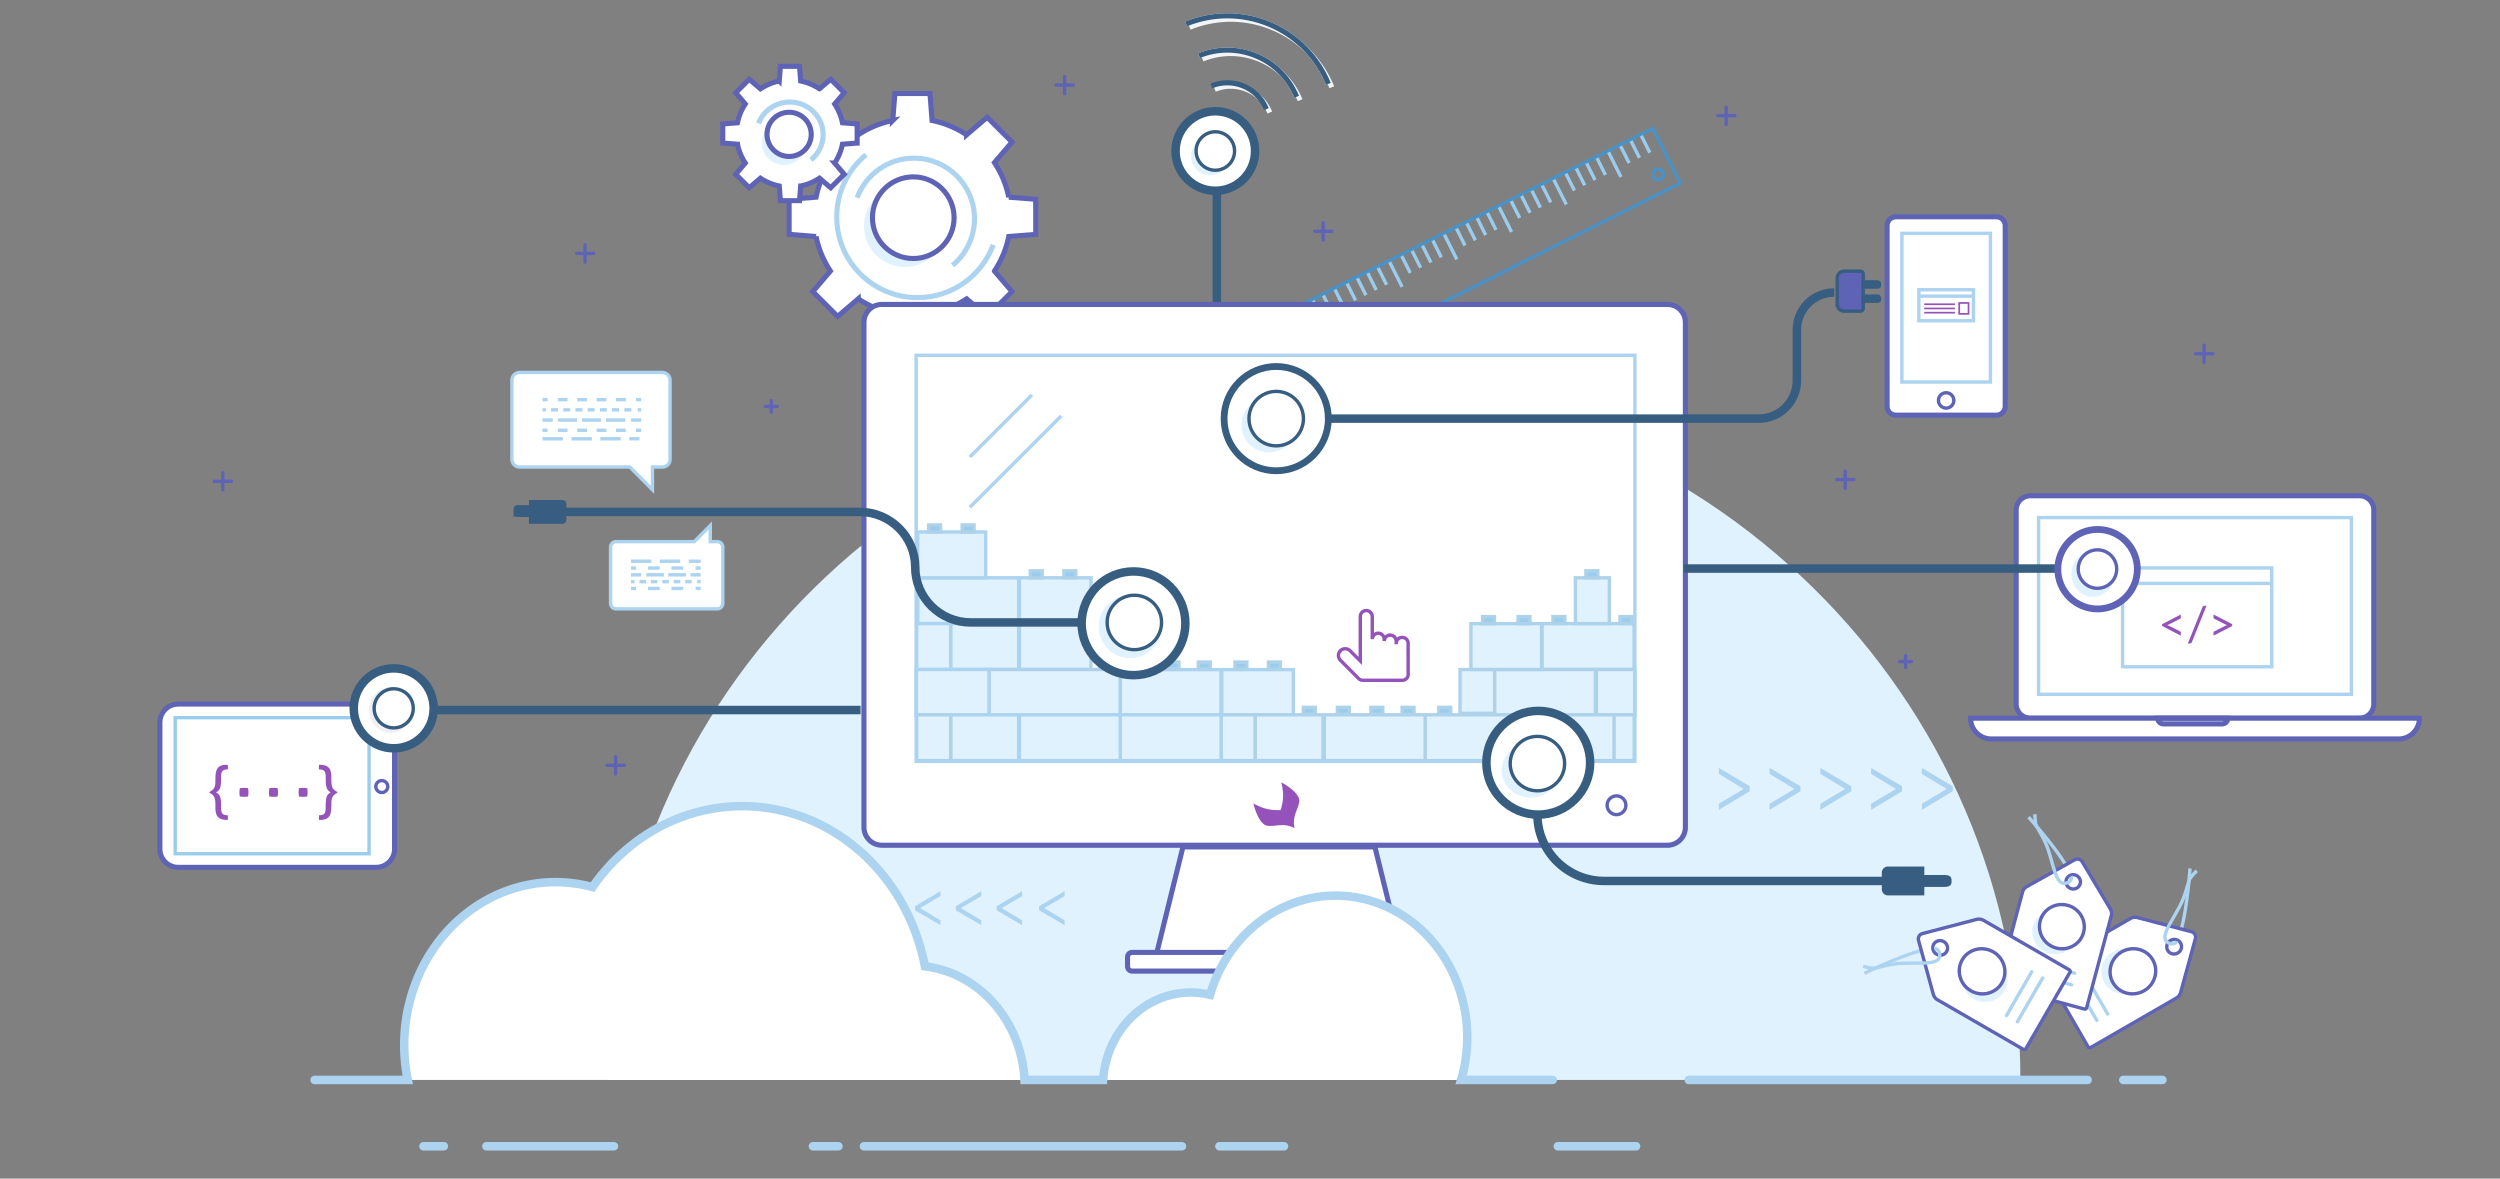 <svg width="1470" height="693" xmlns="http://www.w3.org/2000/svg">
  <rect width="100%" height="100%" fill="#808080" stroke="none"/>
  <g fill="none" fill-rule="evenodd">
    <path d="M357 635c0-225.884 186.026-409 415.5-409S1188 409.116 1188 635H357z" fill="#E1F2FF" fill-rule="nonzero"/>
    <g stroke-width="2">
      <path stroke="#4992C7" d="M987.985 107.674L696.69 253.936l-16.154-32.173L971.831 75.502z"/>
      <path d="M688.463 218.782l7.3 14.54M695.578 215.21l4.971 9.899M701.662 212.155l4.971 9.9M707.746 209.1l4.97 9.9M713.83 206.046l4.97 9.899M720.635 202.629l7.3 14.539M727.75 199.056l4.971 9.899M733.834 196.001l4.971 9.899M739.918 192.946l4.971 9.9M746.002 189.892l4.971 9.899M752.808 186.475l7.3 14.539M759.923 182.902l4.97 9.9M766.006 179.848l4.97 9.898M772.09 176.793l4.97 9.898M778.174 173.738l4.97 9.898M784.98 170.32l7.3 14.54M792.095 166.748l4.97 9.899M798.179 163.693l4.97 9.9M804.263 160.639l4.97 9.899M810.347 157.584l4.97 9.899M817.152 154.167l7.3 14.539M824.267 150.595l4.97 9.898M830.35 147.54l4.972 9.898M836.435 144.484l4.97 9.9M842.519 141.43l4.97 9.899M849.324 138.013l7.3 14.54M856.44 134.44l4.97 9.9M862.523 131.386l4.97 9.899M868.606 128.331l4.971 9.9M874.69 125.276l4.971 9.9M881.496 121.86l7.301 14.538M888.611 118.286l4.971 9.9M894.695 115.231l4.971 9.9M900.78 112.177l4.97 9.899M906.863 109.122l4.97 9.9M913.669 105.705l7.3 14.54M920.783 102.133l4.971 9.899M926.867 99.078l4.971 9.898M932.951 96.023l4.971 9.898M939.035 92.969l4.971 9.898M945.84 89.55l7.3 14.54M952.956 85.978l4.97 9.9M959.04 82.924l4.97 9.899M965.123 79.87l4.971 9.898" stroke="#9ACDED"/>
      <path d="M977.752 101.191a3.116 3.116 0 1 1-5.57 2.795 3.116 3.116 0 0 1 5.57-2.795z" stroke="#4992C7"/>
    </g>
    <path d="M609 137.819V117.18l-15.851-1.237a57.493 57.493 0 0 0-8.426-20.324l10.338-12.089-14.593-14.593-12.089 10.34a57.463 57.463 0 0 0-20.323-8.426L546.82 55h-20.637l-1.237 15.852a57.46 57.46 0 0 0-20.324 8.426l-12.09-10.34-14.592 14.593 10.339 12.09a57.495 57.495 0 0 0-8.427 20.323L464 117.181v20.638l15.851 1.237a57.495 57.495 0 0 0 8.427 20.324l-10.34 12.089 14.594 14.593 12.089-10.34a57.46 57.46 0 0 0 20.324 8.426L526.182 200h20.637l1.237-15.852a57.476 57.476 0 0 0 20.324-8.426l12.088 10.34 14.593-14.593-10.338-12.09a57.493 57.493 0 0 0 8.426-20.323L609 137.819z" stroke="#5E63B6" stroke-width="3" fill="#FFF"/>
    <path d="M556 133c0 13.254-10.746 24-24 24s-24-10.746-24-24c0-13.255 10.746-24 24-24s24 10.745 24 24z" fill="#E1F2FF"/>
    <path d="M561 128c0 13.254-10.746 24-24 24s-24-10.746-24-24c0-13.255 10.746-24 24-24s24 10.745 24 24z" stroke="#5E63B6" stroke-width="3" fill="#FFF"/>
    <path d="M504 116.273C509.01 102.688 522.077 93 537.407 93 557.064 93 573 108.93 573 128.58c0 11.033-5.024 20.894-12.91 27.42" stroke="#ACD3EF" stroke-width="3"/>
    <path d="M584 143.969C577.32 162.082 559.898 175 539.458 175 513.248 175 492 153.76 492 127.56c0-14.712 6.698-27.858 17.213-36.56" stroke="#ACD3EF" stroke-width="3"/>
    <path d="M504 84.122V72.878l-8.636-.674a31.32 31.32 0 0 0-4.591-11.074l5.632-6.585-7.95-7.95-6.586 5.632a31.289 31.289 0 0 0-11.073-4.59L470.122 39h-11.244l-.674 8.636a31.289 31.289 0 0 0-11.073 4.591l-6.586-5.632-7.95 7.95 5.632 6.585a31.32 31.32 0 0 0-4.59 11.074l-8.637.674v11.244l8.636.674a31.307 31.307 0 0 0 4.591 11.073l-5.632 6.586 7.95 7.95 6.586-5.632a31.307 31.307 0 0 0 11.073 4.59l.674 8.637h11.244l.674-8.636a31.307 31.307 0 0 0 11.073-4.591l6.586 5.632 7.95-7.95-5.632-6.586a31.307 31.307 0 0 0 4.59-11.073l8.637-.674z" fill="#FFF"/>
    <path d="M504 84.122V72.878l-8.636-.674a31.32 31.32 0 0 0-4.591-11.074l5.632-6.585-7.95-7.95-6.586 5.632a31.289 31.289 0 0 0-11.073-4.59L470.122 39h-11.244l-.674 8.636a31.289 31.289 0 0 0-11.073 4.591l-6.586-5.632-7.95 7.95 5.632 6.585a31.32 31.32 0 0 0-4.59 11.074l-8.637.674v11.244l8.636.674a31.307 31.307 0 0 0 4.591 11.073l-5.632 6.586 7.95 7.95 6.586-5.632a31.307 31.307 0 0 0 11.073 4.59l.674 8.637h11.244l.674-8.636a31.307 31.307 0 0 0 11.073-4.591l6.586 5.632 7.95-7.95-5.632-6.586a31.307 31.307 0 0 0 4.59-11.073l8.637-.674z" stroke="#5E63B6" stroke-width="3"/>
    <path d="M474 84c0 7.18-5.82 13-13 13s-13-5.82-13-13 5.82-13 13-13 13 5.82 13 13z" fill="#E1F2FF"/>
    <path d="M477 79c0 7.18-5.82 13-13 13s-13-5.82-13-13 5.82-13 13-13 13 5.82 13 13z" stroke="#5E63B6" stroke-width="3" fill="#FFF"/>
    <path d="M446 72.56c2.76-7.332 9.956-12.56 18.398-12.56C475.224 60 484 68.596 484 79.202c0 5.955-2.766 11.276-7.11 14.798" stroke="#ACD3EF" stroke-width="3"/>
    <g fill="#ACD3EF">
      <path d="M1028.858 465.257l-18.164 10.903v-3.57l14.57-8.668-14.57-8.888v-3.497l18.164 10.806zM1058.701 465.257l-18.163 10.903v-3.57l14.57-8.668-14.57-8.888v-3.497l18.163 10.806zM1088.545 465.257l-18.163 10.903v-3.57l14.569-8.668-14.57-8.888v-3.497l18.164 10.806zM1118.389 465.257l-18.164 10.903v-3.57l14.57-8.668-14.57-8.888v-3.497l18.164 10.806zM1148.231 465.257l-18.163 10.903v-3.57l14.57-8.668-14.57-8.888v-3.497l18.163 10.806z"/>
    </g>
    <g fill="#ACD3EF">
      <path d="M611 532.856L626 524v2.898l-12.032 7.042L626 541.16V544l-15-8.777zM586 532.856L601 524v2.898l-12.032 7.042L601 541.16V544l-15-8.777zM562 532.856L577 524v2.898l-12.032 7.042L577 541.16V544l-15-8.777zM538 532.856L553 524v2.898l-12.032 7.042L553 541.16V544l-15-8.777zM513 532.856L528 524v2.898l-12.032 7.042L528 541.16V544l-15-8.777z"/>
    </g>
    <path d="M980.455 497h-461.91C512.72 497 508 492.281 508 486.461V189.54c0-5.821 4.721-10.539 10.545-10.539h461.91c5.825 0 10.545 4.718 10.545 10.539V486.46c0 5.82-4.72 10.539-10.545 10.539" fill="#FFF"/>
    <path d="M783.102 51.321c-6.19-15.214-18.187-28.066-34.519-34.95-16.33-6.883-33.907-6.496-49.12-.305M764.444 58.914c-4.248-10.438-12.479-19.257-23.685-23.98-11.205-4.724-23.264-4.457-33.704-.209M746.628 66.165a24.726 24.726 0 0 0-13.34-13.506 24.718 24.718 0 0 0-18.981-.118" stroke="#F1F4F9" stroke-width="3"/>
    <path d="M697.463 14.066c15.214-6.19 32.79-6.579 49.12.305 16.333 6.884 28.328 19.736 34.52 34.95" stroke="#FFF" stroke-width="3"/>
    <path d="M781.102 49.321c-6.19-15.214-18.187-28.066-34.519-34.95-16.33-6.883-33.907-6.496-49.12-.305" stroke="#375D81" stroke-width="3"/>
    <path d="M705.056 32.725c10.439-4.248 22.499-4.514 33.704.209 11.206 4.724 19.437 13.542 23.685 23.98" stroke="#FFF" stroke-width="3"/>
    <path d="M762.444 56.914c-4.248-10.438-12.479-19.257-23.685-23.98-11.205-4.724-23.264-4.457-33.704-.209" stroke="#375D81" stroke-width="3"/>
    <path d="M715.5 113v66" stroke="#375D81" stroke-width="5"/>
    <path d="M744.628 64.165a24.726 24.726 0 0 0-13.34-13.506 24.718 24.718 0 0 0-18.981-.118" stroke="#375D81" stroke-width="3"/>
    <path d="M714.611 112.168c-12.912 0-23.378-10.468-23.378-23.379 0-12.91 10.466-23.378 23.378-23.378 12.911 0 23.378 10.467 23.378 23.378 0 12.912-10.467 23.379-23.378 23.379z" stroke="#375D81" stroke-width="5" fill="#FFF"/>
    <path d="M711.611 103.097c-6.245 0-11.308-5.062-11.308-11.308 0-6.245 5.063-11.307 11.308-11.307 6.244 0 11.308 5.062 11.308 11.307 0 6.246-5.064 11.308-11.308 11.308" fill="#E1F2FF"/>
    <path d="M714.611 100.097c-6.245 0-11.308-5.062-11.308-11.308 0-6.245 5.063-11.307 11.308-11.307 6.244 0 11.308 5.062 11.308 11.307 0 6.246-5.064 11.308-11.308 11.308" stroke="#375D81" stroke-width="2" fill="#FFF"/>
    <path d="M980.455 497h-461.91C512.72 497 508 492.281 508 486.461V189.54c0-5.821 4.721-10.539 10.545-10.539h461.91c5.825 0 10.545 4.718 10.545 10.539V486.46c0 5.82-4.72 10.539-10.545 10.539z" stroke="#5E63B6" stroke-width="3"/>
    <path fill="#FFF" d="M539 448h423V209H539z"/>
    <path d="M956 473.5a5.5 5.5 0 1 1-11 0 5.5 5.5 0 0 1 11 0z" stroke="#5E63B6" stroke-width="2"/>
    <path stroke="#5E63B6" stroke-width="3" fill="#FFF" d="M824 561H680l15.568-63h112.865z"/>
    <path d="M834.336 571h-168.67c-1.473 0-2.666-1.25-2.666-2.794v-5.412c0-1.542 1.193-2.794 2.665-2.794h168.67c1.473 0 2.665 1.252 2.665 2.794v5.412c0 1.544-1.192 2.794-2.664 2.794z" stroke="#5E63B6" stroke-width="3" fill="#FFF"/>
    <g stroke-width="2">
      <path stroke="#ADD2E9" fill="#E1F2FF" d="M906.692 393.625h54.174v-26.939h-54.174z"/>
      <path stroke="#ACD3EF" fill="#E1F2FF" d="M539.655 366.686h59.283v-26.939h-59.283zM599.433 393.625h42.065v-26.939h-42.065z"/>
      <path stroke="#ADD2E9" fill="#9ACDED" d="M952.546 366.686h6.994v-4.115h-6.994zM913.127 366.686h6.994v-4.115h-6.994z"/>
      <path stroke="#ACD3EF" fill="#E1F2FF" d="M599.433 366.686h42.065v-26.939h-42.065zM658.655 420.686h59.283v-26.939h-59.283zM718.433 420.686h42.065v-26.939h-42.065z"/>
      <path stroke="#ADD2E9" fill="#9ACDED" d="M625.577 339.746h6.994v-4.115h-6.994zM605.867 339.746h6.994v-4.115h-6.994zM686.244 393.413h6.994v-4.116h-6.994zM704.619 393.413h6.994v-4.116h-6.994zM666.534 393.413h6.994v-4.116h-6.994zM646.521 393.413h6.994v-4.116h-6.994zM745.869 393.413h6.994v-4.116h-6.994zM726.159 393.413h6.994v-4.116h-6.994zM806.085 420.018h6.993v-4.116h-6.993zM824.46 420.018h6.993v-4.116h-6.993zM786.375 420.018h6.994v-4.116h-6.994zM766.362 420.018h6.994v-4.116h-6.994zM846 420.018h6.994v-4.116H846z"/>
      <path stroke="#ACD3EF" fill="#E1F2FF" d="M539.6 339.746h39.96v-26.939H539.6z"/>
      <path stroke="#ADD2E9" fill="#9ACDED" d="M565.744 312.807h6.994v-4.116h-6.994zM546.034 312.807h6.994v-4.116h-6.994z"/>
      <path stroke="#ACD3EF" fill="#E1F2FF" d="M558.978 393.625h39.96v-26.939h-39.96z"/>
      <path stroke="#ACD3EF" fill="#E1F2FF" d="M538.998 393.625h19.98v-26.939h-19.98z"/>
      <path stroke="#ADD2E9" fill="#E1F2FF" d="M858.502 419.44h20.364v-25.762h-20.364zM878.866 420.618h59.283v-26.939h-59.283zM938.645 420.618h22.659v-26.939h-22.659zM581.514 420.618h77.135v-26.939h-77.135z"/>
      <path stroke="#ACD3EF" fill="#E1F2FF" d="M538.696 420.618h42.817v-26.939h-42.817z"/>
      <path stroke="#ADD2E9" fill="#E1F2FF" d="M896.785 447.242h52.285v-26.939h-52.285zM960.931 447.242H949.07v-26.939h11.861z"/>
      <path stroke="#ADD2E9" fill="#E1F2FF" d="M837.716 447.242h59.283v-26.939h-59.283z"/>
      <path stroke="#ADD2E9" fill="#E1F2FF" d="M778.716 447.242h59.283v-26.939h-59.283zM737.978 447.242h39.96v-26.939h-39.96z"/>
      <path stroke="#ADD2E9" fill="#E1F2FF" d="M717.998 447.242h19.98v-26.939h-19.98z"/>
      <path stroke="#ACD3EF" fill="#E1F2FF" d="M658.715 447.242h59.283v-26.939h-59.283z"/>
      <path stroke="#ACD3EF" fill="#E1F2FF" d="M599.433 447.242h59.283v-26.939h-59.283zM558.978 447.242h39.96v-26.939h-39.96z"/>
      <path stroke="#ADD2E9" fill="#E1F2FF" d="M538.998 447.242h19.98v-26.939h-19.98zM926.344 366.686h19.979v-26.939h-19.979z"/>
      <path stroke="#ADD2E9" fill="#9ACDED" d="M932.508 339.746h6.994v-4.115h-6.994z"/>
      <path stroke="#ADD2E9" fill="#E1F2FF" d="M864.889 393.648h41.543v-26.939h-41.543z"/>
      <path stroke="#ADD2E9" fill="#9ACDED" d="M892.616 366.709h6.993v-4.115h-6.993zM871.733 366.709h6.994v-4.115h-6.994z"/>
      <path stroke="#ACD3EF" d="M538.697 447.678h422.607V208.931H538.697zM570.287 268.703l36.48-36.479M570.287 298.266l53.726-53.725"/>
    </g>
    <path d="M1173.87 244.113h-59.067a5.19 5.19 0 0 1-5.19-5.189V132.675a5.19 5.19 0 0 1 5.19-5.189h59.067a5.189 5.189 0 0 1 5.19 5.19v106.248a5.189 5.189 0 0 1-5.19 5.19" fill="#FFF"/>
    <path d="M1173.87 244.113h-59.067a5.19 5.19 0 0 1-5.19-5.189V132.675a5.19 5.19 0 0 1 5.19-5.189h59.067a5.189 5.189 0 0 1 5.19 5.19v106.248a5.189 5.189 0 0 1-5.19 5.19z" stroke="#5E63B6" stroke-width="3"/>
    <path d="M1118.306 224.622h52.059v-87.426h-52.059z"/>
    <path stroke="#ACD3EF" stroke-width="2" d="M1118.306 224.622h52.059v-87.426h-52.059z"/>
    <path stroke="#ACD3EF" stroke-width="2" d="M1128.288 174.137h32.096v-3.762h-32.096zM1128.288 188.616h32.096v-14.479h-32.096z"/>
    <path d="M1131.451 178.902h18.026M1131.451 181.377h18.026M1131.451 183.85h18.026M1152.018 184.546h5.472v-6.4h-5.472z" stroke="#9452BA"/>
    <path d="M1150.4 133.805h-12.129a.667.667 0 0 1-.667-.667v-.488c0-.368.3-.667.667-.667h12.13c.367 0 .666.3.666.667v.488a.667.667 0 0 1-.667.667z" stroke="#FFF"/>
    <path d="M1148.843 235.452a4.507 4.507 0 1 1-9.015 0 4.507 4.507 0 0 1 9.015 0z" stroke="#5E63B6" stroke-width="2"/>
    <g>
      <path d="M1387.394 422.294h-193.49a8.393 8.393 0 0 1-8.395-8.393V299.907a8.393 8.393 0 0 1 8.394-8.392h193.491a8.393 8.393 0 0 1 8.393 8.392V413.9a8.393 8.393 0 0 1-8.393 8.393" fill="#FFF"/>
      <path d="M1387.394 422.294h-193.49a8.393 8.393 0 0 1-8.395-8.393V299.907a8.393 8.393 0 0 1 8.394-8.392h193.491a8.393 8.393 0 0 1 8.393 8.392V413.9a8.393 8.393 0 0 1-8.393 8.393z" stroke="#5E63B6" stroke-width="3"/>
      <path fill="#FFF" d="M1198.685 408.25h183.926V304.344h-183.926z"/>
      <path stroke="#ACD3EF" stroke-width="2" d="M1198.685 408.25h183.926V304.344h-183.926z"/>
      <path d="M1410.406 434.507H1170.89c-6.745 0-12.213-5.468-12.213-12.213h263.942c0 6.745-5.468 12.213-12.213 12.213" fill="#FFF"/>
      <path d="M1410.406 434.507H1170.89c-6.745 0-12.213-5.468-12.213-12.213h263.942c0 6.745-5.468 12.213-12.213 12.213z" stroke="#5E63B6" stroke-width="3"/>
      <path d="M1306.59 425.658h-34.475a3.364 3.364 0 0 1-3.364-3.364h41.204a3.364 3.364 0 0 1-3.364 3.364z" stroke="#5E63B6" stroke-width="3"/>
      <path d="M1275.426 367.106c-.19.095-.391.18-.604.256a4.701 4.701 0 0 1-.69.184c.248.057.478.122.69.192.213.071.415.158.604.263l6.376 3.223c.189.095.322.204.397.326a.764.764 0 0 1 .115.412v1.82l-10.978-5.71v-1.05l10.978-5.696v1.803a.748.748 0 0 1-.115.42c-.075.12-.208.224-.397.32l-6.376 3.237zM1288.902 377.402c-.123.331-.315.577-.575.738a1.512 1.512 0 0 1-.803.241h-1.065l8.535-21.258c.113-.303.286-.535.518-.696.233-.16.5-.242.803-.242h1.08l-8.493 21.217zM1312.519 367.022v1.05l-10.978 5.71v-1.82c0-.15.038-.288.114-.412.076-.122.208-.23.397-.326l6.377-3.224c.189-.104.39-.19.604-.262.213-.07.437-.135.673-.192a5.202 5.202 0 0 1-1.277-.44l-6.377-3.238c-.19-.095-.321-.2-.397-.32a.755.755 0 0 1-.114-.419v-1.803l10.978 5.695z" fill="#9452BA"/>
      <path stroke="#ACD3EF" stroke-width="2" d="M1248.062 392.07h87.731v-49.03h-87.731zM1248.062 343.035h87.731v-9.084h-87.731z"/>
    </g>
    <path d="M827.967 377.848a3.514 3.514 0 0 0-6.968 0h-.034v-.78c0-1.933-1.516-3.59-3.453-3.627a3.514 3.514 0 0 0-3.583 3.509v-.99c0-1.934-1.515-3.59-3.452-3.627a3.514 3.514 0 0 0-3.583 3.51v-13.217c0-1.933-1.516-3.59-3.453-3.625a3.513 3.513 0 0 0-3.583 3.508V388.633l-5.967-5.954c-1.52-1.515-3.993-1.655-5.583-.212a3.977 3.977 0 0 0-.14 5.765l10.687 10.758a3.422 3.422 0 0 0 2.43 1.01h23.296a3.415 3.415 0 0 0 3.419-3.411v-.967l-.033-17.774z"/>
    <path d="M827.967 377.848a3.514 3.514 0 0 0-6.968 0h-.034v-.78c0-1.933-1.516-3.59-3.453-3.627a3.514 3.514 0 0 0-3.583 3.509v-.99c0-1.934-1.515-3.59-3.452-3.627a3.514 3.514 0 0 0-3.583 3.51v-13.217c0-1.933-1.516-3.59-3.453-3.625a3.513 3.513 0 0 0-3.583 3.508V388.633l-5.967-5.954c-1.52-1.515-3.993-1.655-5.583-.212a3.977 3.977 0 0 0-.14 5.765l10.687 10.758a3.422 3.422 0 0 0 2.43 1.01h23.296a3.415 3.415 0 0 0 3.419-3.411v-.967l-.033-17.774z" stroke="#9452BA" stroke-width="2"/>
    <g>
      <path d="M221.217 510H104.783C98.827 510 94 505.168 94 499.207v-74.414C94 418.83 98.827 414 104.783 414h116.434c5.955 0 10.783 4.831 10.783 10.793v74.414c0 5.96-4.828 10.793-10.783 10.793" fill="#FFF"/>
      <path d="M221.217 510H104.783C98.827 510 94 505.168 94 499.207v-74.414C94 418.83 98.827 414 104.783 414h116.434c5.955 0 10.783 4.831 10.783 10.793v74.414c0 5.96-4.828 10.793-10.783 10.793z" stroke="#5E63B6" stroke-width="3"/>
      <path fill="#FFF" d="M103 502h114v-80H103z"/>
      <path stroke="#9ACDED" stroke-width="2" d="M103 502h114v-80H103z"/>
      <path d="M228 462.5a3.5 3.5 0 1 1-7.001 0 3.5 3.5 0 0 1 7.001 0z" stroke="#5E63B6" stroke-width="2"/>
      <g fill="#9452BA">
        <path d="M126.666 474.97c0-1.345-.023-2.482-.07-3.411-.047-.93-.186-1.724-.417-2.385a4.341 4.341 0 0 0-1.062-1.69c-.476-.463-1.144-.916-2.003-1.357v-.453a9.869 9.869 0 0 0 1.619-1.027 4.6 4.6 0 0 0 1.098-1.237c.278-.463.481-.992.609-1.584.127-.591.191-1.282.191-2.071 0-1.648.053-3.1.157-4.352.105-1.254.383-2.304.836-3.152.452-.847 1.131-1.485 2.037-1.915.905-.43 2.147-.644 3.725-.644h.488a6.925 6.925 0 0 1 .139 1.392c0 .256-.012.494-.035.714a5.784 5.784 0 0 1-.104.645c-.883 0-1.579.092-2.089.278-.512.187-.9.493-1.167.923-.267.43-.441.98-.522 1.654-.082.673-.122 1.497-.122 2.472v.209c0 1.277-.047 2.356-.14 3.238-.092.883-.255 1.619-.487 2.21-.232.593-.539 1.08-.923 1.464a5.355 5.355 0 0 1-1.41.992 6.091 6.091 0 0 1 1.41 1.027c.384.383.691.87.923 1.462.232.592.395 1.33.487 2.212.093.882.14 1.96.14 3.238v.244c0 .952.04 1.764.122 2.437.081.673.255 1.219.522 1.637.267.418.655.726 1.167.923.51.196 1.206.296 2.089.296.046.209.081.423.104.643a6.91 6.91 0 0 1 0 1.41 7.329 7.329 0 0 1-.104.698c-1.393 0-2.548-.14-3.465-.418-.917-.28-1.654-.71-2.211-1.29-.557-.58-.952-1.323-1.184-2.228-.232-.904-.348-1.973-.348-3.203M194.83 456.83c0 1.346.024 2.483.07 3.412.048.928.187 1.724.418 2.385a4.33 4.33 0 0 0 1.062 1.688c.476.465 1.144.917 2.003 1.36v.452a9.935 9.935 0 0 0-1.62 1.026 4.609 4.609 0 0 0-1.096 1.237 5.165 5.165 0 0 0-.61 1.585c-.127.591-.191 1.282-.191 2.071 0 1.648-.052 3.098-.157 4.352-.105 1.254-.383 2.304-.836 3.152-.452.846-1.131 1.485-2.037 1.915-.905.43-2.147.644-3.725.644h-.488a6.925 6.925 0 0 1-.139-1.392c0-.256.012-.494.035-.714.023-.222.058-.436.104-.645.883 0 1.579-.092 2.089-.278.512-.187.9-.494 1.167-.923.267-.43.44-.98.522-1.654.082-.674.122-1.497.122-2.472v-.209c0-1.277.047-2.356.14-3.238.092-.883.255-1.619.487-2.21.232-.594.54-1.08.923-1.464a5.355 5.355 0 0 1 1.41-.992 6.091 6.091 0 0 1-1.41-1.027c-.383-.383-.691-.87-.923-1.463-.232-.592-.395-1.329-.487-2.21-.093-.883-.14-1.963-.14-3.24v-.243c0-.952-.04-1.764-.122-2.437-.081-.674-.255-1.219-.522-1.637-.267-.418-.655-.726-1.167-.923-.51-.197-1.206-.296-2.09-.296a5.766 5.766 0 0 1-.103-.644 6.882 6.882 0 0 1 0-1.41c.023-.232.058-.464.104-.697 1.393 0 2.548.14 3.465.418.917.28 1.654.708 2.21 1.288.558.581.953 1.324 1.185 2.23.232.904.348 1.972.348 3.203M141.002 468.352c-.059-.408-.109-.81-.153-1.204a10.82 10.82 0 0 1-.065-1.203c0-.408.021-.824.065-1.248.044-.422.094-.838.153-1.247a16.39 16.39 0 0 1 3.633-.131c.409.029.817.072 1.225.13.059.41.11.818.154 1.226a11.459 11.459 0 0 1 0 2.45c-.044.41-.095.819-.154 1.227-.408.058-.809.102-1.203.13a16.383 16.383 0 0 1-2.429 0 17.579 17.579 0 0 1-1.226-.13M158.393 468.352c-.059-.408-.109-.81-.153-1.204a10.819 10.819 0 0 1-.066-1.203c0-.408.022-.824.066-1.248.044-.422.094-.838.153-1.247a16.383 16.383 0 0 1 3.633-.131c.41.029.817.072 1.225.13.06.41.11.818.154 1.226a11.723 11.723 0 0 1 0 2.45c-.044.41-.095.819-.154 1.227-.408.058-.809.102-1.203.13a16.41 16.41 0 0 1-2.429 0 17.579 17.579 0 0 1-1.226-.13M175.784 468.352c-.06-.408-.11-.81-.153-1.204a10.82 10.82 0 0 1-.065-1.203c0-.408.02-.824.065-1.248.044-.422.094-.838.153-1.247a16.39 16.39 0 0 1 3.633-.131c.409.029.817.072 1.226.13.058.41.109.818.153 1.226a11.459 11.459 0 0 1 0 2.45c-.044.41-.095.819-.153 1.227-.41.058-.81.102-1.204.13a16.383 16.383 0 0 1-2.43 0 17.579 17.579 0 0 1-1.225-.13"/>
      </g>
    </g>
    <path d="M760.735 486.531c.267.231.438.409.497.466.004.01 0-.01 0 0 0 .002.001-.001.001-.001-6.477-3.476-10.887-.83-15.894-1.455a1.761 1.761 0 0 0-.237-.051 3.555 3.555 0 0 1-.335-.066c-1.318-.328-2.555-1.43-3.663-3.006l-.017-.025c-.095-.13-.184-.266-.273-.4 0 0-.001-.005-.004-.006a21.3 21.3 0 0 1-.483-.786l-.05-.082a8.318 8.318 0 0 0-.126-.228c-.044-.079-.088-.155-.13-.232l-.124-.236c-.044-.081-.085-.162-.128-.243-.03-.055-.058-.115-.089-.174-1.117-2.22-2.024-4.888-2.673-7.546 0 0-.015-.026 0 0 2.434 1.316 4.966 2.398 7.103 2.995 2.575.72 5.798 1.023 8.893.879.948-2.924 1.496-6.086 1.469-8.74-.025-2.22-.402-4.905-1.06-7.594.201.108.4.22.602.331l.178.104c.142.08.285.16.425.245a42.895 42.895 0 0 1 .79.472c.176.11.351.22.525.331a.46.46 0 0 1 .052.033c.203.126.402.259.6.39.017.009.031.02.047.03.18.12.353.239.529.359.037.024.07.05.107.074.16.11.317.222.475.335.03.023.058.046.09.067a32.467 32.467 0 0 1 .542.398c.563.429 1.1.864 1.606 1.304l.02.015c.84.74 1.587 1.494 2.2 2.247.09.11.176.22.26.33.002.005.007.007.01.01v.003c.076.1.15.2.22.297v.003c.004.003.006.008.008.011.077.106.151.213.22.32l.026.044c.001.002.003.001.003.003a8.963 8.963 0 0 1 .291.479c.005.008.008.017.016.025.087.156.168.31.24.468.053.107.1.216.144.324.019.047.035.092.052.137.026.067.048.133.073.2.016.048.029.097.044.149.02.06.037.124.054.186.013.049.024.096.034.147.015.062.028.123.04.186l.023.144c.01.064.015.13.025.191a5.03 5.03 0 0 1 .017.347v.106a2.974 2.974 0 0 1-.022.316 1.96 1.96 0 0 0-.01.191c-.68 4.97-4.394 8.554-2.736 15.645" fill="#9452BA"/>
    <g transform="translate(874 418)">
      <path d="M30 61c0 21.54 17.57 39 39.246 39H235" stroke="#375D81" stroke-width="5"/>
      <path d="M61 30.5C61 47.345 47.344 61 30.5 61 13.655 61 0 47.345 0 30.5S13.655 0 30.5 0C47.344 0 61 13.655 61 30.5" fill="#FFF"/>
      <path d="M61 30.5C61 47.345 47.344 61 30.5 61 13.655 61 0 47.345 0 30.5S13.655 0 30.5 0C47.344 0 61 13.655 61 30.5z" stroke="#375D81" stroke-width="5"/>
      <ellipse fill="#E1F2FF" fill-rule="nonzero" cx="26" cy="35" rx="17" ry="16"/>
      <path d="M46 31c0 8.837-7.163 16-16 16s-16-7.163-16-16 7.163-16 16-16 16 7.163 16 16z" stroke="#375D81" stroke-width="2" fill="#FFF"/>
      <path d="M255 94v12h-18.865a1.126 1.126 0 0 1-1.135-1.115v-9.771c0-.616.51-1.114 1.135-1.114H255z" stroke="#375D81" stroke-width="5" fill="#375D81"/>
      <path d="M272 98.922v2.155c0 .51-1.04.923-2.326.923H255v-4h14.674c1.285 0 2.326.412 2.326.922z" stroke="#375D81" stroke-width="3" fill="#375D81"/>
    </g>
    <g transform="translate(990 311)">
      <path d="M.087 24.54h219.589" fill="#11324D"/>
      <path d="M.087 23.305h219.589" stroke="#375D81" stroke-width="5"/>
      <path d="M266.756 23.683c0 12.91-10.467 23.377-23.378 23.377S220 36.593 220 23.682C220 10.773 230.467.306 243.378.306s23.378 10.466 23.378 23.378z" stroke="#5E63B6" stroke-width="4" fill="#FFF"/>
      <ellipse fill="#E1F2FF" fill-rule="nonzero" cx="240.685" cy="26.5" rx="12.685" ry="13.5"/>
      <path d="M254.615 23.613c0 6.245-5.062 11.307-11.308 11.307-6.245 0-11.307-5.063-11.307-11.308 0-6.244 5.062-11.307 11.307-11.307 6.246 0 11.308 5.063 11.308 11.308" stroke="#5E63B6" stroke-width="2" fill="#FFF"/>
    </g>
    <g>
      <path d="M389.502 219h-84.004c-2.484 0-4.498 2.024-4.498 4.52v46.586c0 2.496 2.014 4.52 4.498 4.52h64.84L383.648 288v-13.373h5.854c2.483 0 4.498-2.025 4.498-4.52V223.52c0-2.496-2.015-4.52-4.498-4.52" fill="#FFF"/>
      <path d="M389.502 219h-84.004c-2.484 0-4.498 2.024-4.498 4.52v46.586c0 2.496 2.014 4.52 4.498 4.52h64.84L383.648 288v-13.373h5.854c2.483 0 4.498-2.025 4.498-4.52V223.52c0-2.496-2.015-4.52-4.498-4.52zM319 235h3" stroke="#ACD3EF" stroke-width="2"/>
      <path d="M328 235h43" stroke="#ACD3EF" stroke-width="2" stroke-dasharray="5.708,5.708"/>
      <path d="M374 235h3M319 241h2" stroke="#ACD3EF" stroke-width="2"/>
      <path d="M324 241h49" stroke="#ACD3EF" stroke-width="2" stroke-dasharray="4.106,3.079"/>
      <path d="M375 241h2M319 247h6" stroke="#ACD3EF" stroke-width="2"/>
      <path d="M328 247h41" stroke="#ACD3EF" stroke-width="2" stroke-dasharray="11.344,2.836"/>
      <path d="M371 247h6M319 253h3" stroke="#ACD3EF" stroke-width="2"/>
      <path d="M328 253h43" stroke="#ACD3EF" stroke-width="2" stroke-dasharray="5.708,5.708"/>
      <path d="M374 253h3" stroke="#ACD3EF" stroke-width="2"/>
      <path d="M319 258h57" stroke="#ACD3EF" stroke-width="2" stroke-dasharray="12,5"/>
      <g>
        <path d="M421.808 358H362.19a3.2 3.2 0 0 1-3.191-3.21v-33.082a3.2 3.2 0 0 1 3.191-3.211h46.017l9.445-9.497v9.497h4.155a3.202 3.202 0 0 1 3.192 3.21v33.083c0 1.773-1.43 3.21-3.192 3.21" fill="#FFF"/>
        <path d="M421.808 358H362.19a3.2 3.2 0 0 1-3.191-3.21v-33.082a3.2 3.2 0 0 1 3.191-3.211h46.017l9.445-9.497v9.497h4.155a3.202 3.202 0 0 1 3.192 3.21v33.083c0 1.773-1.43 3.21-3.192 3.21zM371 346h3" stroke="#ACD3EF" stroke-width="2"/>
        <path d="M381 346h24" stroke="#ACD3EF" stroke-width="2" stroke-dasharray="6.902,6.902"/>
        <path d="M409 346h3M371 342h2" stroke="#ACD3EF" stroke-width="2"/>
        <path d="M376 342h32" stroke="#ACD3EF" stroke-width="2" stroke-dasharray="3.843,2.882"/>
        <path d="M410 342h2M371 338h6" stroke="#ACD3EF" stroke-width="2"/>
        <path d="M380 338h25" stroke="#ACD3EF" stroke-width="2" stroke-dasharray="10.368,2.592"/>
        <path d="M406 338h6M371 334h3" stroke="#ACD3EF" stroke-width="2"/>
        <path d="M381 334h24" stroke="#ACD3EF" stroke-width="2" stroke-dasharray="6.902,6.902"/>
        <path d="M409 334h3" stroke="#ACD3EF" stroke-width="2"/>
        <path d="M371 330h41" stroke="#ACD3EF" stroke-width="2" stroke-dasharray="12,5"/>
      </g>
    </g>
    <g>
      <path d="M208 417.5c0-12.978 10.522-23.5 23.5-23.5s23.5 10.522 23.5 23.5-10.522 23.5-23.5 23.5-23.5-10.522-23.5-23.5" fill="#FFF"/>
      <g transform="translate(208 393)">
        <ellipse fill="#EFEFF6" fill-rule="nonzero" cx="21.685" cy="24.5" rx="12.685" ry="13.5"/>
        <path d="M0 23.5C0 10.522 10.522 0 23.5 0S47 10.522 47 23.5 36.478 47 23.5 47 0 36.478 0 23.5z" stroke="#375D81" stroke-width="5"/>
        <path d="M12 23.5C12 17.149 17.148 12 23.5 12S35 17.149 35 23.5 29.852 35 23.5 35 12 29.851 12 23.5" stroke="#375D81" stroke-width="2" fill="#FFF"/>
        <path d="M335.49 23.53H33.849" fill="#11324D"/>
        <path d="M298 24.5H45.5" stroke="#375D81" stroke-width="5"/>
      </g>
    </g>
    <g>
      <path d="M697 366.5c0 16.845-13.656 30.5-30.5 30.5S636 383.345 636 366.5s13.656-30.5 30.5-30.5 30.5 13.655 30.5 30.5z" stroke="#375D81" stroke-width="5" fill="#FFF"/>
      <path d="M683 368.5c0 10.217-8.283 18.5-18.5 18.5s-18.5-8.283-18.5-18.5 8.283-18.5 18.5-18.5 18.5 8.283 18.5 18.5" fill="#E1F2FF"/>
      <path d="M683 366c0 8.836-7.163 16-16 16s-16-7.164-16-16 7.163-16 16-16 16 7.164 16 16" fill="#FFF"/>
      <path d="M683 366c0 8.836-7.163 16-16 16s-16-7.164-16-16 7.163-16 16-16 16 7.164 16 16z" stroke="#375D81" stroke-width="2"/>
      <path d="M312 307v-12h18.865c.626 0 1.135.498 1.135 1.115v9.771c0 .615-.51 1.114-1.135 1.114H312zM303 301.848v-2.695c0-.637.552-1.153 1.231-1.153H312v5h-7.769c-.68 0-1.231-.516-1.231-1.152z" stroke="#375D81" stroke-width="2" fill="#375D81"/>
      <path d="M635 366h-64.13c-18.073 0-32.724-14.552-32.724-32.5 0-17.95-14.651-32.5-32.724-32.5H332" stroke="#375D81" stroke-width="5"/>
    </g>
    <g transform="translate(719 159)">
      <path d="M62.065 87.147c0 16.93-13.725 30.654-30.654 30.654-16.93 0-30.655-13.724-30.655-30.654S14.48 56.493 31.41 56.493s30.655 13.724 30.655 30.654" fill="#FFF"/>
      <path d="M62.065 87.147c0 16.93-13.725 30.654-30.654 30.654-16.93 0-30.655-13.724-30.655-30.654S14.48 56.493 31.41 56.493s30.655 13.724 30.655 30.654z" stroke="#375D81" stroke-width="4"/>
      <ellipse fill="#E1F2FF" fill-rule="nonzero" cx="27.01" cy="90.99" rx="16.01" ry="16.011"/>
      <path d="M47.42 87.147c0 8.843-7.168 16.01-16.01 16.01-8.842 0-16.01-7.167-16.01-16.01 0-8.843 7.168-16.01 16.01-16.01 8.842 0 16.01 7.168 16.01 16.01" fill="#FFF"/>
      <path d="M47.42 87.147c0 8.843-7.168 16.01-16.01 16.01-8.842 0-16.01-7.167-16.01-16.01 0-8.843 7.168-16.01 16.01-16.01 8.842 0 16.01 7.168 16.01 16.01z" stroke="#375D81" stroke-width="2"/>
      <path d="M365.35.455h9.527c.935 0 1.692.758 1.692 1.691v20.13c0 .934-.757 1.691-1.692 1.691h-9.526a4.075 4.075 0 0 1-4.075-4.075V4.53A4.075 4.075 0 0 1 365.35.455" fill="#5E63B6"/>
      <path d="M365.35.455h9.527c.935 0 1.692.758 1.692 1.691v20.13c0 .934-.757 1.691-1.692 1.691h-9.526a4.075 4.075 0 0 1-4.075-4.075V4.53A4.075 4.075 0 0 1 365.35.455z" stroke="#375D81" stroke-width="2"/>
      <path d="M385.085 9.762h-8.517V6.775h8.517c.575 0 1.042.466 1.042 1.042v.903c0 .576-.467 1.042-1.042 1.042zM385.085 18.125h-8.517v-2.986h8.517c.575 0 1.042.465 1.042 1.041v.904c0 .575-.467 1.041-1.042 1.041z" stroke="#375D81" stroke-width="2" fill="#375D81"/>
      <path d="M62.065 87.147h253.072c12.39 0 22.433-10.044 22.433-22.434V34.93c0-12.111 9.819-21.93 21.93-21.93" stroke="#375D81" stroke-width="5"/>
    </g>
    <g fill="#FFF" fill-rule="nonzero" stroke="#5E63B6" stroke-linecap="round" stroke-width="2">
      <path d="M362 445v10.12M367.084 450H357"/>
    </g>
    <g fill="#FFF" fill-rule="nonzero" stroke="#5E63B6" stroke-linecap="round" stroke-width="2">
      <path d="M626 45v10.12M631.084 50H621"/>
    </g>
    <g fill="#FFF" fill-rule="nonzero" stroke="#5E63B6" stroke-linecap="round" stroke-width="2">
      <path d="M1085 277v10.12M1090.084 282H1080"/>
    </g>
    <g fill="#FFF" fill-rule="nonzero" stroke="#5E63B6" stroke-linecap="round" stroke-width="2">
      <path d="M344 144v10.12M349.084 149H339"/>
    </g>
    <g fill="#FFF" fill-rule="nonzero" stroke="#5E63B6" stroke-linecap="round" stroke-width="2">
      <path d="M1015 63v10.12M1020.084 68H1010"/>
    </g>
    <g fill="#FFF" fill-rule="nonzero" stroke="#5E63B6" stroke-linecap="round" stroke-width="2">
      <path d="M1296 203v10.12M1301.084 208H1291"/>
    </g>
    <g fill="#FFF" fill-rule="nonzero" stroke="#5E63B6" stroke-linecap="round" stroke-width="2">
      <path d="M1120.5 385.61v6.747M1124 389h-7"/>
    </g>
    <g fill="#FFF" fill-rule="nonzero" stroke="#5E63B6" stroke-linecap="round" stroke-width="2">
      <path d="M453.5 235.61v6.747M457 239h-7"/>
    </g>
    <g fill="#FFF" fill-rule="nonzero" stroke="#5E63B6" stroke-linecap="round" stroke-width="2">
      <path d="M131 278v10.12M136.084 283H126"/>
    </g>
    <g stroke="#ACD3EF" stroke-linecap="round" stroke-width="5">
      <path d="M286 674h75" fill="#FFF" fill-rule="nonzero"/>
      <path d="M1271.5 635h-23M993 635h234.5"/>
      <path d="M508 674h187M717 674h38M493 674h-15M249 674h12M916 674h46" fill="#FFF" fill-rule="nonzero"/>
    </g>
    <path d="M913 635h-53.844c12.843-43.9-9.802-90.697-50.58-104.523-40.776-13.827-84.243 10.553-97.086 54.453-14.65-3.551-30.012-.068-42.087 9.545-12.075 9.612-19.67 24.404-20.809 40.525h-46.171c-1.793-34.654-26.525-62.872-58.555-66.808-8.763-45.558-41.546-81.338-83.74-91.394-42.193-10.057-85.94 7.483-111.746 44.802-29.887-8.118-61.547 1.001-83.675 24.101-22.129 23.1-31.57 56.888-24.955 89.299H185" stroke="#ACD3EF" stroke-width="5" fill="#FFF" fill-rule="nonzero" stroke-linecap="round"/>
    <g transform="rotate(60 204.193 1371.98)">
      <path d="M32.627 30.579C27.447 21.28 0 2.934 0 2.934" stroke="#ACD3EF" stroke-width="2"/>
      <path d="M60.922 107.283H9.071a1.08 1.08 0 0 1-1.068-1.092V48.037a5.519 5.519 0 0 1 1.601-3.88l23.06-23.328a3.261 3.261 0 0 1 4.659 0l23.076 23.328A5.519 5.519 0 0 1 62 48.037v58.154c0 .292-.114.57-.316.776a1.055 1.055 0 0 1-.762.316z" stroke="#5E63B6" stroke-width="2" fill="#FFF" fill-rule="nonzero"/>
      <ellipse fill="#E1F2FF" fill-rule="nonzero" cx="33.004" cy="66.728" rx="13.195" ry="13.495"/>
      <ellipse stroke="#5E63B6" stroke-width="2" fill="#FFF" fill-rule="nonzero" cx="35.605" cy="62.267" rx="13.195" ry="13.495"/>
      <path d="M20.275 87.692h29.71M20.275 95.077h29.71" stroke="#ACD3EF" stroke-width="2" stroke-linecap="round"/>
      <ellipse stroke="#5E63B6" stroke-width="2" fill="#FFF" fill-rule="nonzero" cx="35.215" cy="34.039" rx="4.269" ry="4.366"/>
      <path d="M3.201.206s1.116 4.977 2.63 6.68c3.026 3.393 7.012 6.886 10.71 12.845 6.557 10.575 10.415 20.807 16.23 15.148.78-.759 1.27-2.821.369-3.82" stroke="#ACD3EF" stroke-width="2"/>
    </g>
    <g transform="rotate(15 -1217.672 4771.697)">
      <path d="M32.627 29.446C27.447 20.492 0 2.826 0 2.826" stroke="#ACD3EF" stroke-width="2"/>
      <path d="M60.922 103.31H9.071a1.06 1.06 0 0 1-1.068-1.052v-56a5.216 5.216 0 0 1 1.601-3.736l23.06-22.464a3.35 3.35 0 0 1 4.659 0l23.076 22.464A5.216 5.216 0 0 1 62 46.258v56c0 .28-.114.55-.316.747a1.076 1.076 0 0 1-.762.304z" stroke="#5E63B6" stroke-width="2" fill="#FFF" fill-rule="nonzero"/>
      <ellipse fill="#E1F2FF" fill-rule="nonzero" cx="32.331" cy="64.072" rx="13.195" ry="12.995"/>
      <ellipse stroke="#5E63B6" stroke-width="2" fill="#FFF" fill-rule="nonzero" cx="35.605" cy="59.961" rx="13.195" ry="12.995"/>
      <path d="M20.275 84.444h29.71M20.275 91.556h29.71" stroke="#ACD3EF" stroke-width="2" stroke-linecap="round"/>
      <ellipse stroke="#5E63B6" stroke-width="2" fill="#FFF" fill-rule="nonzero" cx="35.215" cy="32.778" rx="4.269" ry="4.204"/>
      <path d="M3.201.198s1.116 4.793 2.63 6.432C8.858 9.9 12.844 13.262 16.542 19c6.557 10.184 10.415 20.036 16.23 14.587.78-.73 1.27-2.717.369-3.678" stroke="#ACD3EF" stroke-width="2"/>
    </g>
    <g transform="rotate(-60 1041.235 -661.779)">
      <path d="M32.627 30.579C27.447 21.28 0 2.934 0 2.934" stroke="#ACD3EF" stroke-width="2"/>
      <path d="M60.922 107.283H9.071a1.08 1.08 0 0 1-1.068-1.092V48.037a5.519 5.519 0 0 1 1.601-3.88l23.06-23.328a3.261 3.261 0 0 1 4.659 0l23.076 23.328A5.519 5.519 0 0 1 62 48.037v58.154c0 .292-.114.57-.316.776a1.055 1.055 0 0 1-.762.316z" stroke="#5E63B6" stroke-width="2" fill="#FFF" fill-rule="nonzero"/>
      <ellipse fill="#E1F2FF" fill-rule="nonzero" cx="32.272" cy="65.996" rx="13.195" ry="13.495"/>
      <ellipse stroke="#5E63B6" stroke-width="2" fill="#FFF" fill-rule="nonzero" cx="35.605" cy="62.267" rx="13.195" ry="13.495"/>
      <path d="M20.275 87.692h29.71M20.275 95.077h29.71" stroke="#ACD3EF" stroke-width="2" stroke-linecap="round"/>
      <ellipse stroke="#5E63B6" stroke-width="2" fill="#FFF" fill-rule="nonzero" cx="35.215" cy="34.039" rx="4.269" ry="4.366"/>
      <path d="M3.201.206s1.116 4.977 2.63 6.68c3.026 3.393 7.012 6.886 10.71 12.845 6.557 10.575 10.415 20.807 16.23 15.148.78-.759 1.27-2.821.369-3.82" stroke="#ACD3EF" stroke-width="2"/>
    </g>
    <g fill="#FFF" fill-rule="nonzero" stroke="#5E63B6" stroke-linecap="round" stroke-width="2">
      <path d="M778 131v10.12M783.084 136H773"/>
    </g>
  </g>
</svg>
